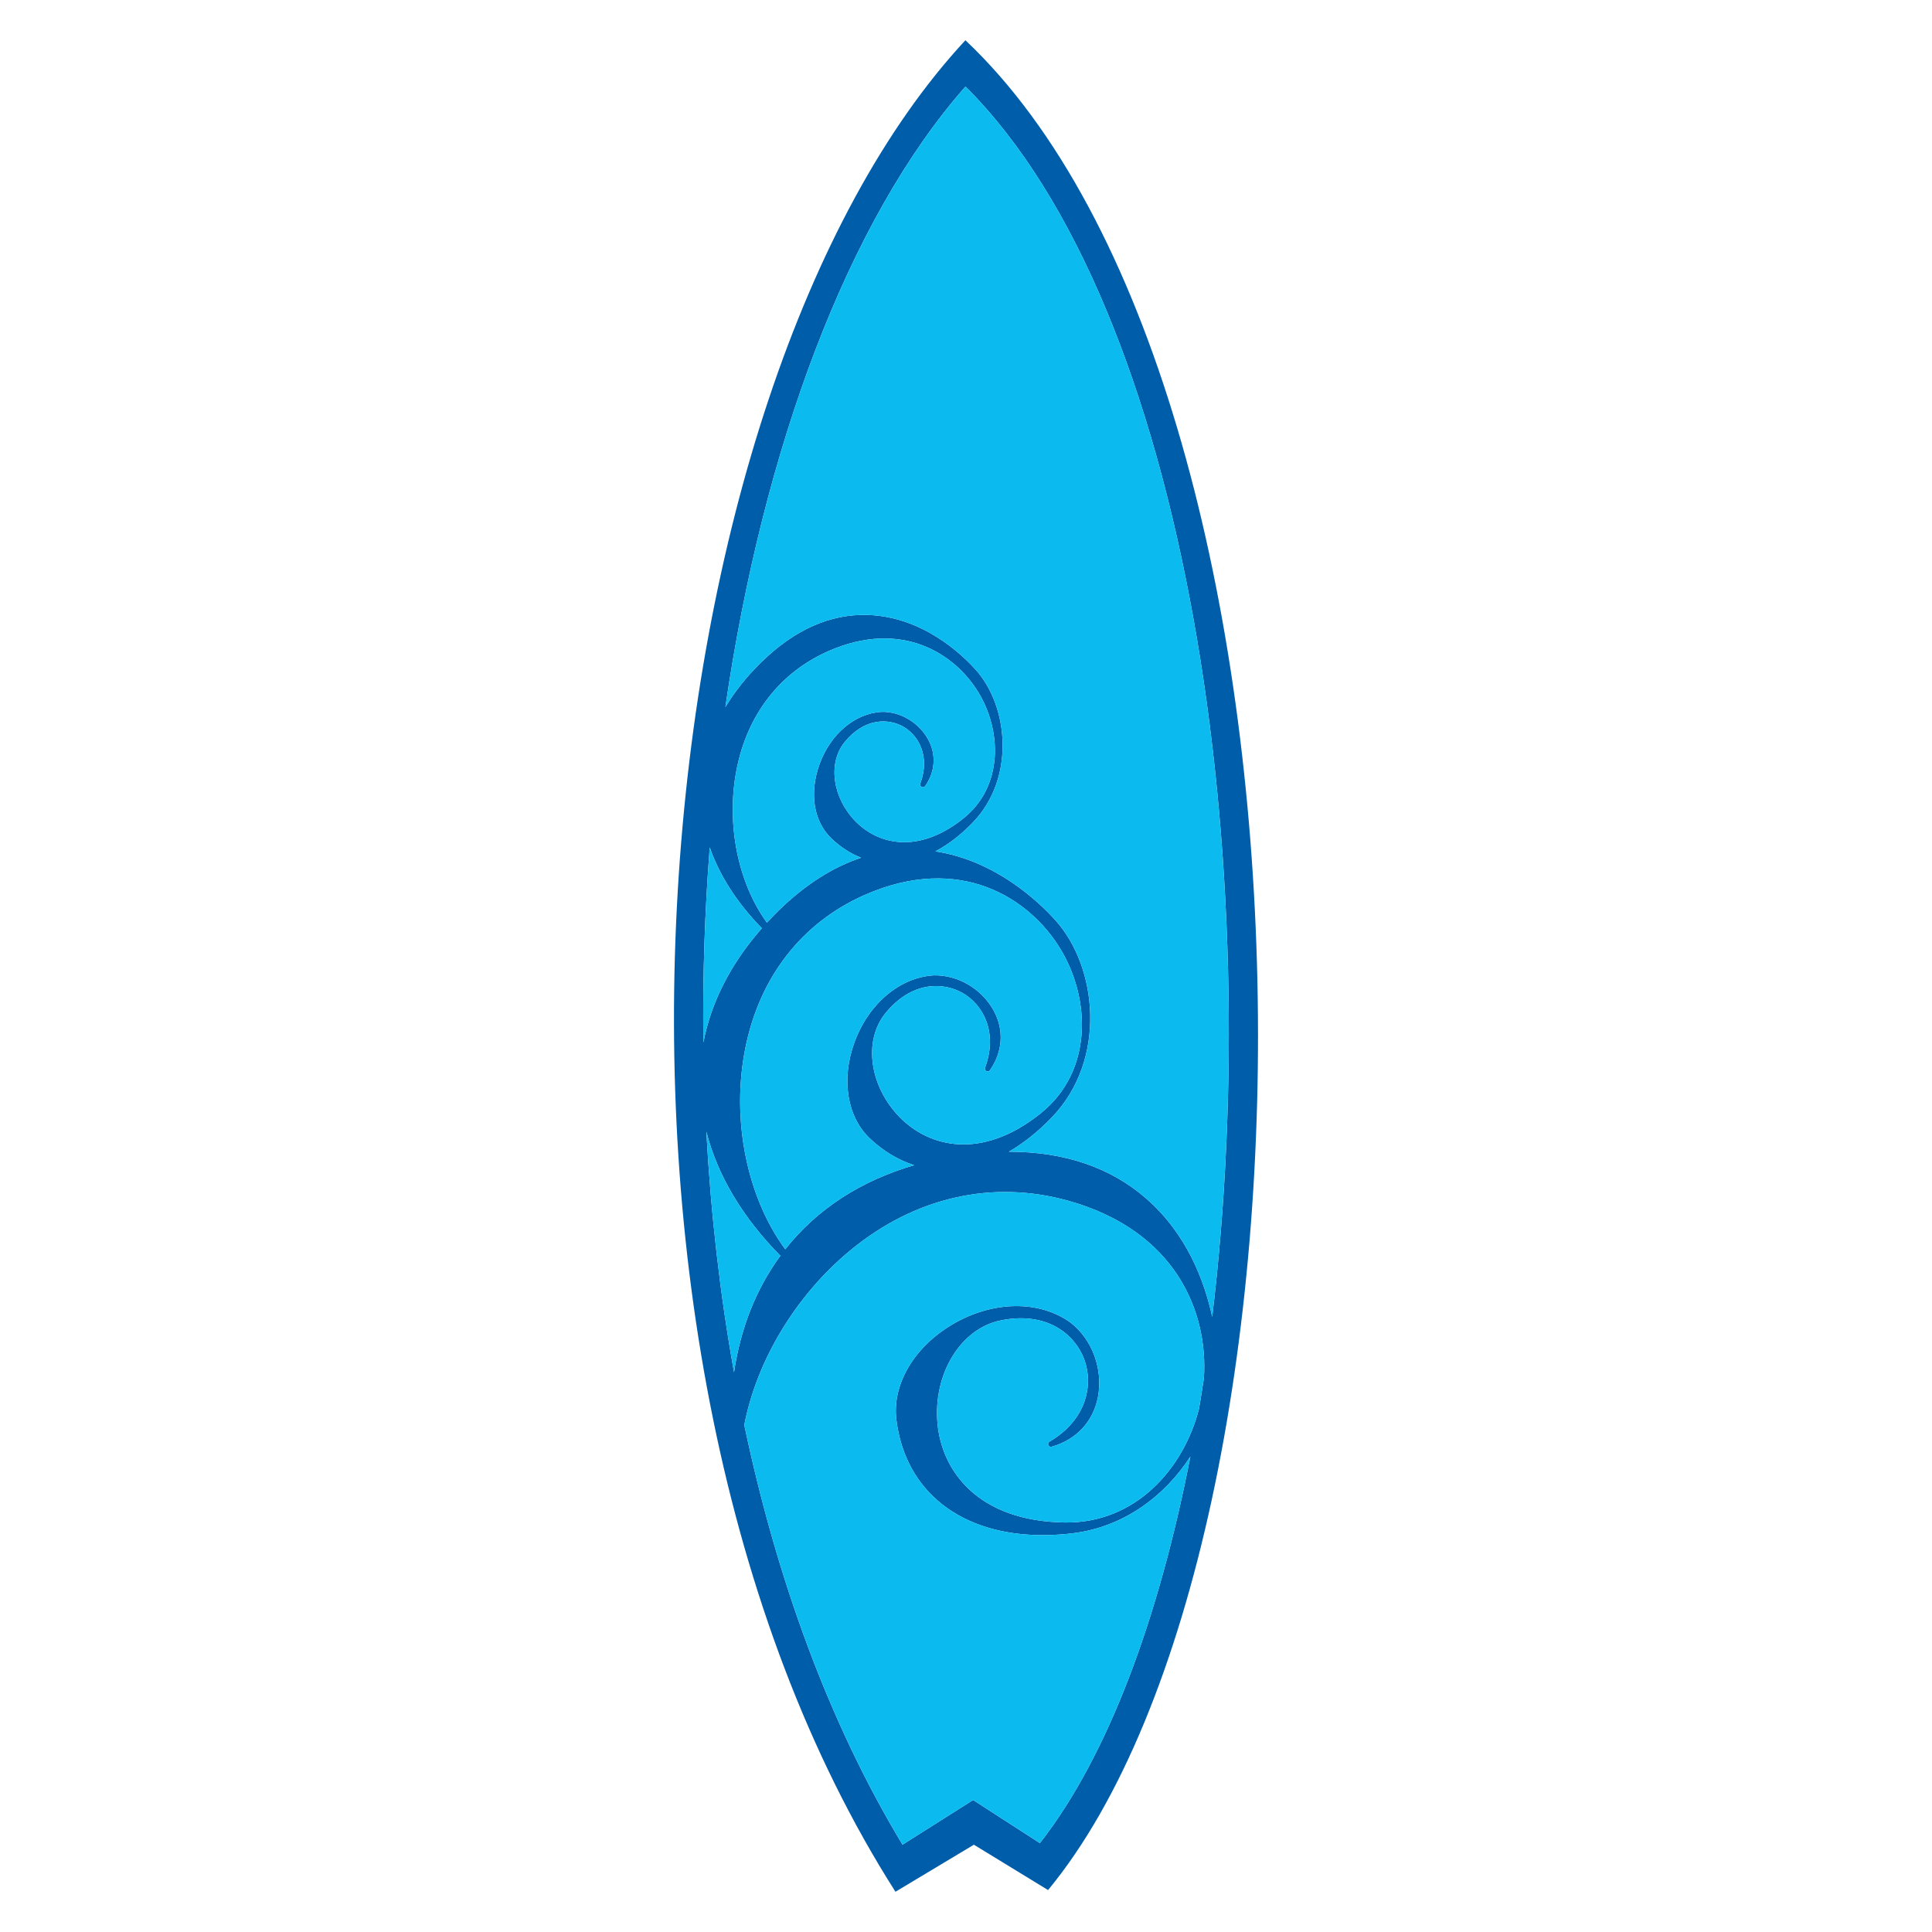<?xml version="1.0" encoding="utf-8"?>
<!-- Generator: Adobe Illustrator 19.2.1, SVG Export Plug-In . SVG Version: 6.00 Build 0)  -->
<svg version="1.1" id="Layer_1" xmlns="http://www.w3.org/2000/svg" xmlns:xlink="http://www.w3.org/1999/xlink" x="0px" y="0px"
	 width="864px" height="864px" viewBox="0 0 864 864" enable-background="new 0 0 864 864" xml:space="preserve">
<g>
	<g>
		<path fill="#005DAA" d="M431.736,18c-144.81,155.831-187.781,582.349-31.282,828l35.074-21.039l33.176,20.286
			l-0-0.006C600.213,685.684,598.631,175.526,431.736,18z M431.765,38.698
			c100.541,100.128,134.419,350.287,110.338,550.207c-3.525-16.338-11.492-37.14-29.404-52.831
			c-15.94-13.964-36.6-21.005-61.528-21.029c6.655-3.853,13.193-9.037,19.423-15.566
			c24.421-25.611,20.324-66.911,1.373-87.959c-7.479-8.302-26.732-26.67-53.661-30.786
			c5.801-3.063,11.51-7.427,16.918-13.096c18.934-19.856,15.756-51.874,1.063-68.192
			c-6.386-7.089-23.867-23.662-48.199-24.437c-16.706-0.544-32.746,6.574-47.633,21.122
			c-6.496,6.353-11.85,13.087-16.061,20.088C341.29,200.556,379.019,98.572,431.765,38.698z M441.118,479.006
			c0.561,0.295,1.246,0.122,1.603-0.396c5.728-8.277,6.356-17.952,1.722-26.544
			c-5.267-9.762-15.983-16.12-26.817-15.89c-15.229,0.903-29.161,12.643-35.49,29.908
			c-6.017,16.415-3.378,33.251,6.722,42.89c6.117,5.832,12.865,9.842,19.968,12.098
			c-23.832,6.943-43.443,19.623-57.571,37.508c-0.029,0.036-0.056,0.074-0.085,0.111
			c-17.031-23.119-24.207-57.712-17.932-89.602c6.295-31.989,25.281-56.444,53.462-68.862
			c42.52-18.725,73.74,1.337,87.56,24.203c13.467,22.28,14.678,54.726-9.06,73.629
			c-26.564,21.128-49.797,14.745-62.684,1.725c-13.691-13.835-16.564-34.335-6.541-46.671
			c11.785-14.485,25.954-13.921,34.505-9.038c9.205,5.254,15.881,17.617,10.044,33.391
			C440.306,478.056,440.561,478.716,441.118,479.006z M412.164,351.914c0.562,0.29,1.246,0.12,1.603-0.398
			c4.48-6.472,4.968-14.039,1.342-20.76c-4.11-7.62-12.508-12.616-20.941-12.399
			c-11.853,0.703-22.69,9.826-27.608,23.242c-4.75,12.957-2.737,25.743,5.253,33.368
			c4.106,3.914,8.577,6.77,13.274,8.608c-12.763,4.238-25.107,12.134-36.904,23.662
			c-1.809,1.769-3.542,3.563-5.216,5.375c-12.924-17.757-18.346-44.175-13.55-68.544
			c4.834-24.564,19.412-43.342,41.047-52.875c32.599-14.36,56.542,1.015,67.135,18.543
			c10.317,17.068,11.254,41.917-6.917,56.386c-20.332,16.171-38.094,11.3-47.939,1.352
			c-10.453-10.562-12.658-26.197-5.023-35.594c8.971-11.025,19.74-10.607,26.236-6.9
			c6.99,3.991,12.056,13.39,7.615,25.392C411.352,350.963,411.607,351.623,412.164,351.914z M317.394,378.967
			c4.406,12.645,12.253,24.844,23.309,36.156c-13.906,15.804-22.747,33.135-26.147,51.151
			C314.188,436.936,315.157,407.703,317.394,378.967z M315.877,506.035c4.935,19.495,16.113,38.329,33.096,55.556
			c-10.818,14.759-17.768,32.331-20.716,52.094C321.928,578.408,317.849,542.279,315.877,506.035z M435.178,804.972
			l-31.566,19.979c-33.154-54.912-56.358-119.343-70.764-187.695c5.543-28.634,22.872-57.872,47.51-78.161
			c28.842-23.751,63.451-31.595,97.438-22.096c48.064,13.443,62.567,49.85,60.59,79.332
			c-0.687,4.55-1.406,9.067-2.156,13.55c-6.774,26.793-28.339,51.481-60.121,50.977
			c-38.95-0.608-54.907-23.208-56.853-44.156c-2.068-22.265,10.342-42.561,28.252-46.208
			c21.04-4.277,33.233,6.581,37.276,17.175c4.35,11.401,1.261,27.274-15.447,37.038
			c-0.543,0.317-0.764,0.989-0.518,1.568c0.249,0.579,0.883,0.88,1.491,0.711
			c11.008-3.14,18.542-11.189,20.67-22.083c2.42-12.394-2.429-25.782-12.1-33.341
			c-14.065-10.22-34.828-9.951-52.901,0.68c-17.179,10.109-27.038,26.84-25.115,42.627
			c3.947,32.295,29.078,51.652,65.416,51.651c4.36,0,8.883-0.278,13.548-0.847
			c22.852-2.793,41.212-16.797,52.515-34.299c-14.084,72.206-36.686,133.692-67.308,172.89v-0.025L435.178,804.972z"
			/>
	</g>
	<g>
		<path fill="#0BBBEF" d="M430.481,444.075c-8.551-4.883-22.719-5.446-34.505,9.038
			c-10.023,12.336-7.15,32.837,6.541,46.671c12.886,13.02,36.12,19.403,62.684-1.725
			c23.739-18.903,22.527-51.348,9.06-73.629c-13.82-22.866-45.04-42.928-87.56-24.203
			c-28.181,12.417-47.168,36.872-53.462,68.862c-6.276,31.89,0.901,66.483,17.932,89.602
			c0.029-0.036,0.056-0.074,0.085-0.111c14.128-17.885,33.739-30.565,57.571-37.508
			c-7.103-2.255-13.851-6.265-19.968-12.098c-10.1-9.639-12.739-26.476-6.722-42.89
			c6.329-17.265,20.26-29.005,35.49-29.908c10.834-0.229,21.55,6.128,26.817,15.89
			c4.634,8.592,4.006,18.267-1.722,26.544c-0.357,0.518-1.042,0.691-1.603,0.396
			c-0.557-0.29-0.812-0.95-0.594-1.54C446.361,461.692,439.686,449.328,430.481,444.075z"/>
		<path fill="#0BBBEF" d="M388.089,275.009c24.332,0.775,41.813,17.348,48.199,24.437
			c14.693,16.318,17.87,48.336-1.063,68.192c-5.409,5.669-11.117,10.034-16.918,13.096
			c26.93,4.116,46.182,22.484,53.661,30.786c18.951,21.048,23.049,62.348-1.373,87.959
			c-6.231,6.53-12.769,11.714-19.423,15.566c24.927,0.024,45.588,7.065,61.528,21.029
			c17.912,15.691,25.879,36.492,29.404,52.831c24.081-199.921-9.797-450.08-110.338-550.207
			C379.019,98.572,341.29,200.556,324.394,316.219c4.211-7.002,9.565-13.735,16.061-20.088
			C355.342,281.582,371.383,274.464,388.089,275.009z"/>
		<path fill="#0BBBEF" d="M317.394,378.967c-2.237,28.735-3.205,57.969-2.838,87.306
			c3.4-18.016,12.241-35.347,26.147-51.151C329.646,403.812,321.799,391.613,317.394,378.967z"/>
		<path fill="#0BBBEF" d="M403.955,324.981c-6.496-3.707-17.265-4.125-26.236,6.9
			c-7.635,9.398-5.429,25.033,5.023,35.594c9.845,9.948,27.607,14.819,47.939-1.352
			c18.17-14.469,17.234-39.318,6.917-56.386c-10.593-17.528-34.536-32.903-67.135-18.543
			c-21.635,9.533-36.213,28.311-41.047,52.875c-4.796,24.368,0.626,50.787,13.55,68.544
			c1.674-1.813,3.408-3.607,5.216-5.375c11.797-11.528,24.142-19.424,36.904-23.662
			c-4.697-1.838-9.169-4.694-13.274-8.608c-7.99-7.625-10.003-20.411-5.253-33.368
			c4.918-13.416,15.755-22.539,27.608-23.242c8.432-0.217,16.83,4.779,20.941,12.399
			c3.626,6.721,3.137,14.288-1.342,20.76c-0.357,0.518-1.041,0.688-1.603,0.398c-0.557-0.291-0.812-0.951-0.594-1.541
			C416.01,338.37,410.945,328.971,403.955,324.981z"/>
		<path fill="#0BBBEF" d="M315.877,506.035c1.971,36.244,6.051,72.373,12.38,107.65
			c2.948-19.763,9.898-37.335,20.716-52.094C331.991,544.364,320.812,525.53,315.877,506.035z"/>
		<path fill="#0BBBEF" d="M532.344,651.372c-11.303,17.502-29.663,31.506-52.515,34.299
			c-4.665,0.569-9.188,0.847-13.548,0.847c-36.338,0.001-61.469-19.355-65.416-51.651
			c-1.923-15.787,7.936-32.518,25.115-42.627c18.073-10.632,38.835-10.9,52.901-0.68
			c9.671,7.559,14.52,20.948,12.1,33.341c-2.127,10.894-9.661,18.943-20.67,22.083
			c-0.608,0.17-1.242-0.132-1.491-0.711c-0.246-0.579-0.024-1.251,0.518-1.568
			c16.707-9.764,19.797-25.637,15.447-37.038c-4.043-10.594-16.235-21.453-37.276-17.175
			c-17.911,3.647-30.32,23.943-28.252,46.208c1.946,20.948,17.903,43.548,56.853,44.156
			c31.782,0.504,53.347-24.184,60.121-50.977c0.75-4.482,1.469-9,2.156-13.55
			c1.977-29.482-12.526-65.889-60.59-79.332c-33.987-9.499-68.596-1.655-97.438,22.096
			c-24.638,20.289-41.967,49.527-47.51,78.161c14.406,68.352,37.61,132.783,70.764,187.695l31.566-19.979
			l29.859,19.264v0.025C495.659,785.064,518.26,723.578,532.344,651.372z"/>
	</g>
</g>
</svg>
